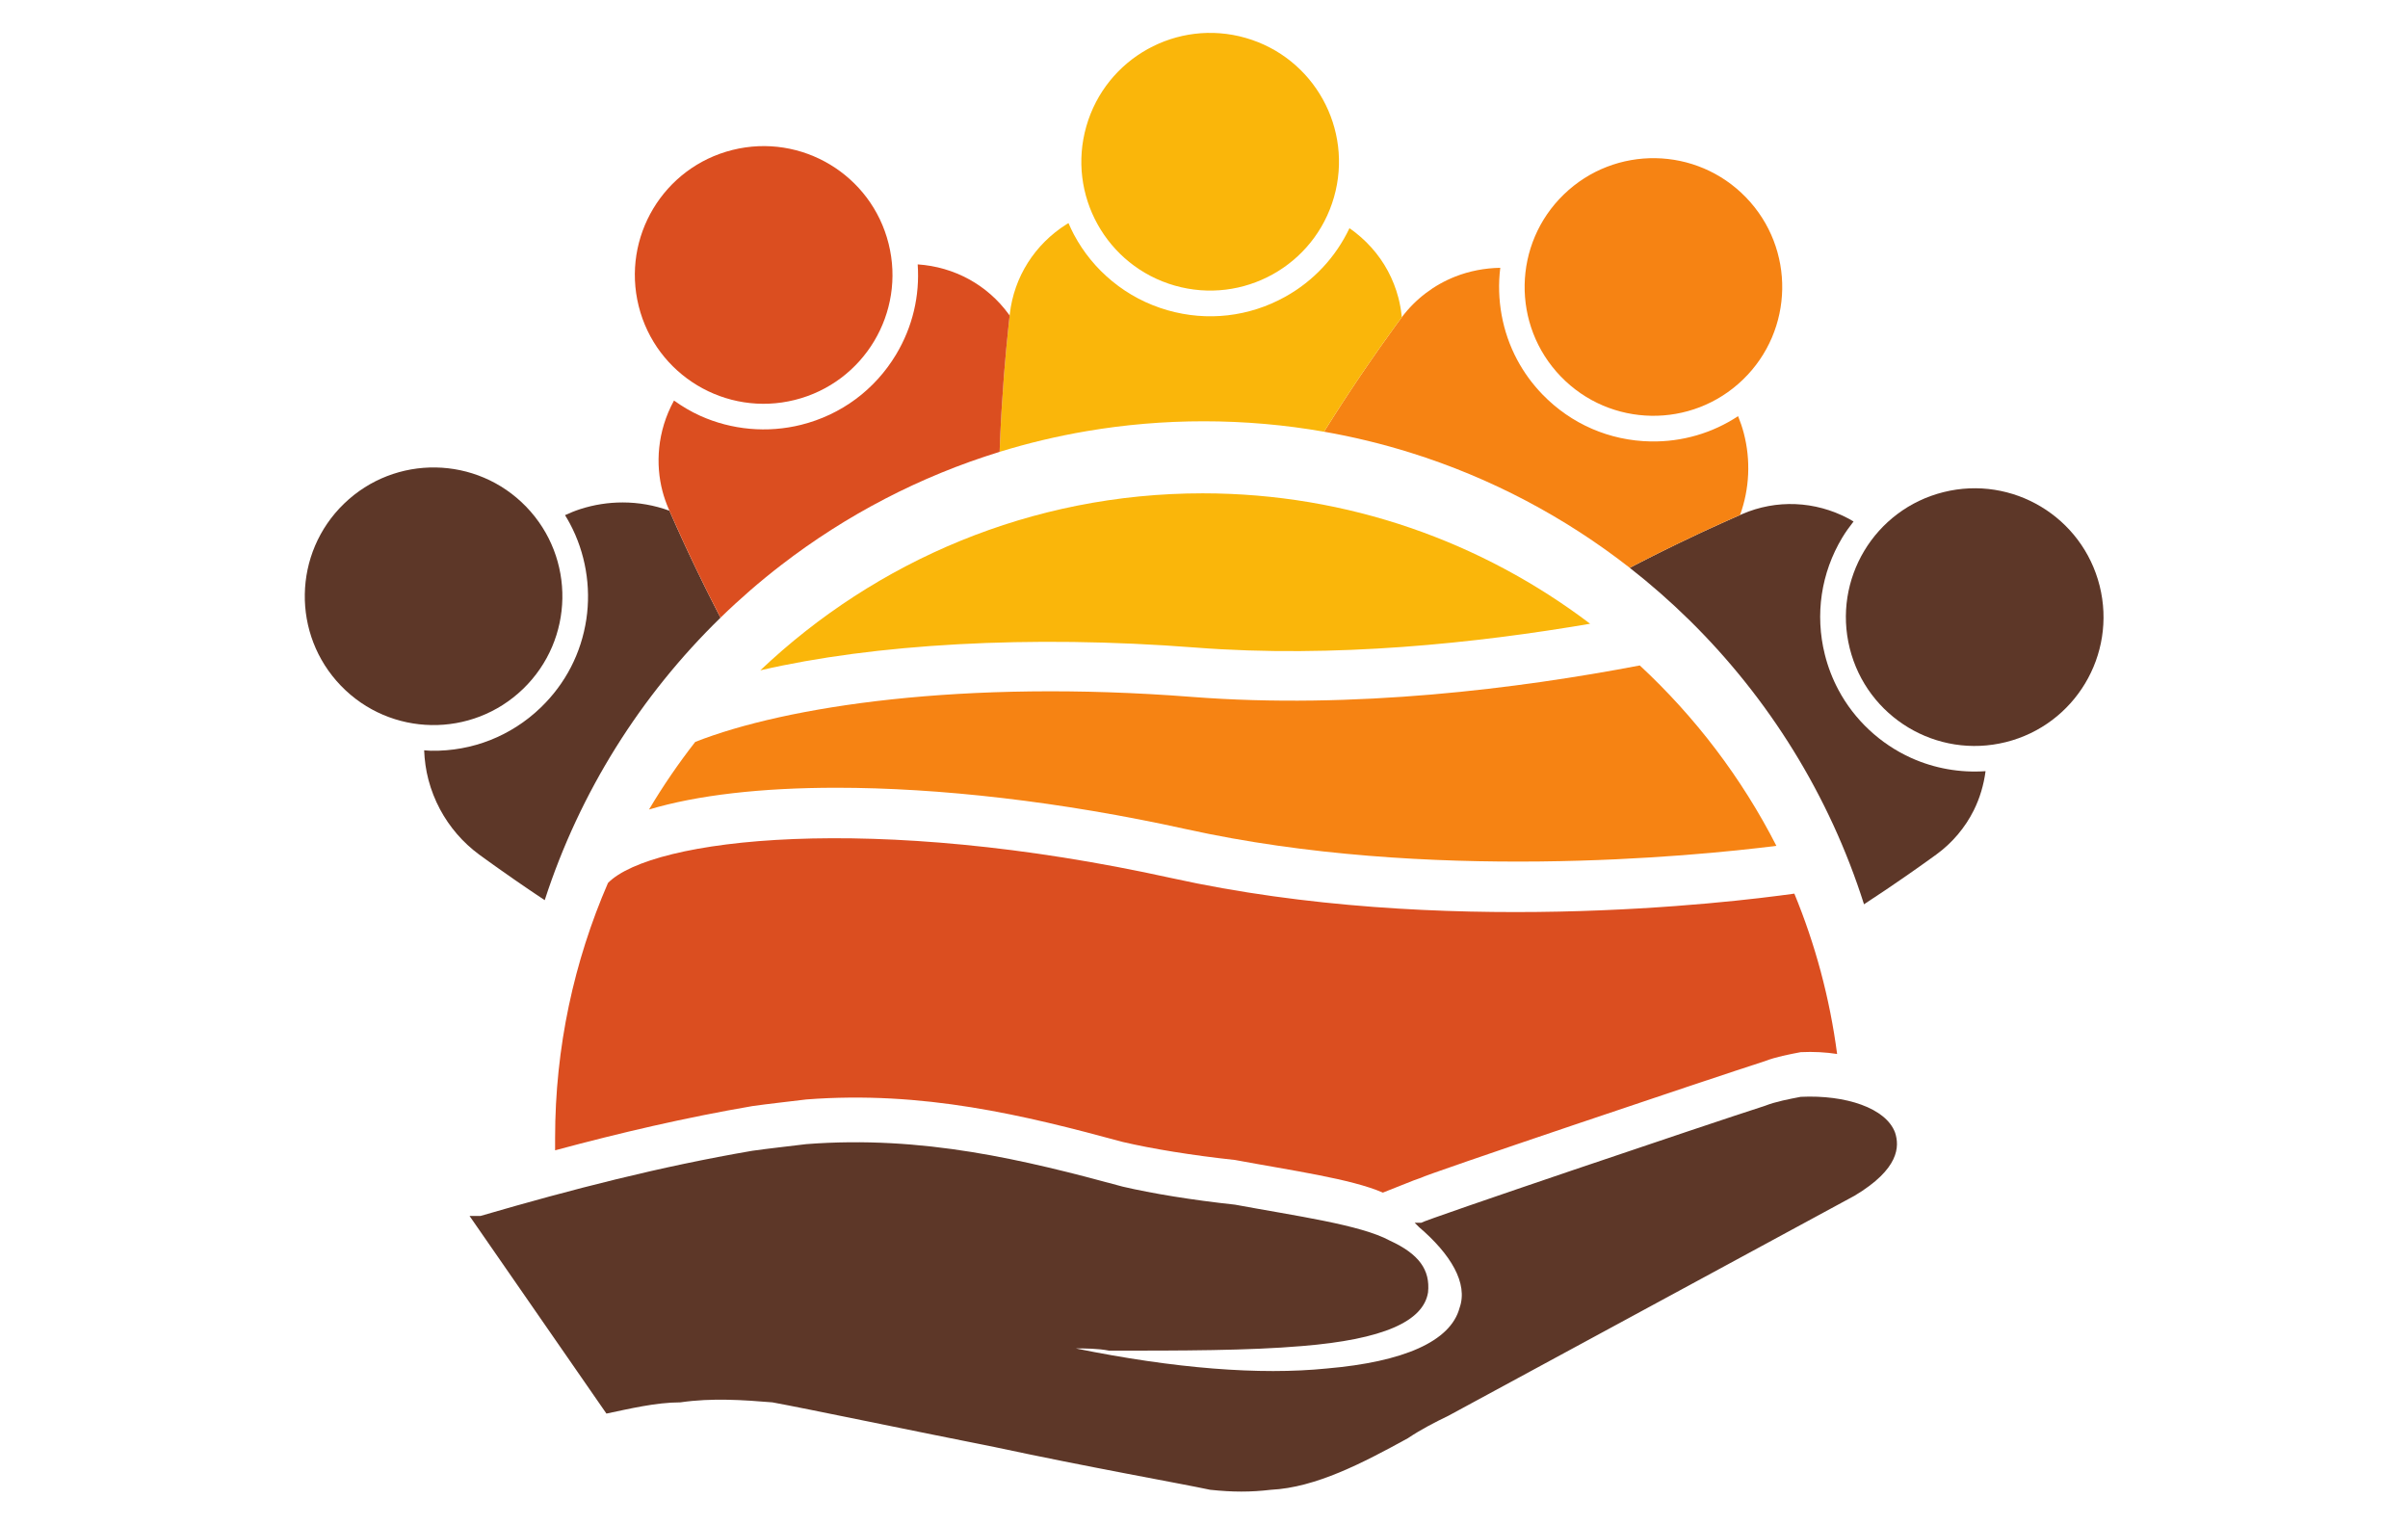 <?xml version="1.0" encoding="UTF-8" standalone="no"?>
<svg
   xmlns:dc="http://purl.org/dc/elements/1.1/"
   xmlns:cc="http://creativecommons.org/ns#"
   xmlns:rdf="http://www.w3.org/1999/02/22-rdf-syntax-ns#"
   xmlns:svg="http://www.w3.org/2000/svg"
   xmlns="http://www.w3.org/2000/svg"
   xmlns:sodipodi="http://sodipodi.sourceforge.net/DTD/sodipodi-0.dtd"
   xmlns:inkscape="http://www.inkscape.org/namespaces/inkscape"
   version="1.1"
   id="svg10"
   xml:space="preserve"
   width="669.711"
   height="424"
   viewBox="0 0 669.711 424"
   sodipodi:docname="LOGO PC LEY MARCO DE SUELOS.ai"
   inkscape:version="1.0.1 (3bc2e813f5, 2020-09-07)"><defs
     id="defs14"><clipPath
       clipPathUnits="userSpaceOnUse"
       id="clipPath26"><path
         d="M 0,318 H 502.283 V 0 H 0 Z"
         id="path24" /></clipPath></defs><sodipodi:namedview
     pagecolor="#ffffff"
     bordercolor="#666666"
     borderopacity="1"
     objecttolerance="10"
     gridtolerance="10"
     guidetolerance="10"
     inkscape:pageopacity="0"
     inkscape:pageshadow="2"
     inkscape:window-width="1920"
     inkscape:window-height="1017"
     id="namedview12"
     showgrid="false"
     inkscape:snap-page="true"
     inkscape:zoom="1.3632075"
     inkscape:cx="231.05604"
     inkscape:cy="212"
     inkscape:window-x="1358"
     inkscape:window-y="-8"
     inkscape:window-maximized="1"
     inkscape:current-layer="g22" /><g
     id="g18"
     inkscape:groupmode="layer"
     inkscape:label="LOGO PC LEY MARCO DE SUELOS"
     transform="matrix(1.333,0,0,-1.333,0,424)"><g
       id="g20"><g
         id="g22"
         clip-path="url(#clipPath26)"><g
           id="g120"
           transform="matrix(1.404,0,0,1.404,-105.293,-104.38)"><g
             id="g28"
             transform="translate(178.311,190.664)"><path
               d="m 0,0 c -2.494,-3.195 -4.791,-6.549 -6.871,-10.046 7.147,2.142 16.719,3.235 27.853,3.235 15.182,0 33.255,-2.023 52.02,-6.163 35.834,-7.906 75.141,-4.044 87.664,-2.471 C 155.509,-5.347 148.604,3.717 140.365,11.361 122.453,7.94 97.951,4.814 73.766,6.69 39.797,9.325 13.498,5.301 0,0"
               style="fill:#f68313;fill-opacity:1;fill-rule:nonzero;stroke:none"
               id="path30" /></g><g
             id="g32"
             transform="translate(311.297,208.221)"><path
               d="m 0,0 c -16.035,12.148 -35.98,19.379 -57.573,19.379 -25.428,0 -48.58,-10.021 -65.742,-26.301 16.806,3.892 39.919,5.305 64.663,3.385 C -38.017,-5.139 -16.777,-2.871 0,0"
               style="fill:#fab60a;fill-opacity:1;fill-rule:nonzero;stroke:none"
               id="path34" /></g><g
             id="g36"
             transform="translate(348,144.296)"><path
               d="m 0,0 c -1.094,8.319 -3.256,16.312 -6.356,23.826 -9.772,-1.374 -52.549,-6.514 -92.473,2.292 -44.653,9.852 -77.31,5.897 -83.825,-0.703 -5.046,-11.631 -7.86,-24.439 -7.86,-37.889 h 0.06 l -0.06,-0.002 v -1.837 c 9.759,2.625 19.348,4.86 29.311,6.571 2.326,0.332 5.334,0.655 8.014,0.986 17.339,1.335 32.349,-2.328 47.035,-6.315 4.32,-1.012 10.339,-1.998 16.681,-2.678 8.348,-1.554 17.277,-2.796 21.971,-4.848 l 4.615,1.83 1.046,0.371 c 0.329,0.353 42.758,14.65 51.096,17.329 1.671,0.652 3.664,1.015 5.336,1.339 C -3.521,0.364 -1.692,0.265 0,0"
               style="fill:#db4e20;fill-opacity:1;fill-rule:nonzero;stroke:none"
               id="path38" /></g><g
             id="g40"
             transform="translate(356.619,132.597)"><path
               d="m 0,0 v 0 c -1.338,3.666 -7.357,5.655 -14.026,5.332 -1.672,-0.325 -3.666,-0.688 -5.336,-1.34 -8.339,-2.679 -50.726,-17.013 -51.054,-17.366 H -71.4 l 0.657,-0.656 c 4.676,-3.994 7.328,-8.338 6.016,-12.003 -1.34,-5.005 -8.37,-8.015 -19.691,-8.995 -10.008,-1.017 -22.696,0 -37.352,2.979 1.31,0 3.304,0 4.973,-0.332 10.691,0 20.7,0 28.684,0.686 12.035,0.98 18.025,3.664 18.705,7.983 0.331,3.334 -1.335,5.688 -5.689,7.684 -4.316,2.353 -13.997,3.664 -22.995,5.338 -6.342,0.68 -12.36,1.666 -16.68,2.677 -14.686,3.989 -29.697,7.651 -47.035,6.317 -2.679,-0.332 -5.688,-0.655 -8.013,-0.987 -13.701,-2.352 -26.69,-5.687 -40.392,-9.681 h -1.637 l 20.343,-29.367 c 3.306,0.688 7.33,1.668 10.993,1.668 4.674,0.685 9.353,0.353 13.673,0 5.33,-0.98 19.691,-3.997 33.035,-6.644 14.031,-3.007 27.374,-5.36 32.018,-6.346 3.34,-0.356 6.018,-0.356 9.029,0 6.669,0.33 13.671,3.993 20.344,7.657 1.998,1.336 3.991,2.355 6.017,3.334 L -6.02,-9.356 C 0.654,-5.36 0.654,-2.028 0,0"
               style="fill:#5d3728;fill-opacity:1;fill-rule:nonzero;stroke:none"
               id="path42" /></g><g
             id="g44"
             transform="translate(350.442,223.414)"><path
               d="m 0,0 c -0.254,0.15 -0.507,0.302 -0.769,0.441 -4.953,2.622 -10.707,2.86 -15.786,0.657 L -16.865,0.961 -16.89,0.95 c -0.329,-0.143 -0.656,-0.288 -0.981,-0.432 l -0.269,-0.12 c -0.186,-0.082 -0.374,-0.164 -0.559,-0.248 -0.295,-0.13 -0.591,-0.263 -0.885,-0.396 -0.452,-0.204 -0.944,-0.428 -1.504,-0.684 l -0.511,-0.235 c -0.213,-0.099 -0.424,-0.196 -0.63,-0.291 -0.289,-0.134 -0.576,-0.269 -0.868,-0.405 -0.883,-0.414 -1.771,-0.836 -2.634,-1.252 -0.281,-0.135 -0.559,-0.27 -0.83,-0.401 -0.346,-0.17 -0.693,-0.338 -1.039,-0.507 l -0.661,-0.327 c -0.286,-0.141 -0.57,-0.283 -0.853,-0.425 -0.279,-0.138 -0.556,-0.277 -0.831,-0.416 l -0.836,-0.423 -0.868,-0.443 -0.82,-0.422 c -0.264,-0.136 -0.525,-0.272 -0.786,-0.408 3.097,-2.42 6.05,-5.011 8.849,-7.763 11.809,-11.614 20.828,-26.055 25.96,-42.228 0.022,0.015 0.046,0.03 0.067,0.044 0.994,0.648 1.988,1.309 2.956,1.96 0.195,0.131 0.392,0.263 0.585,0.393 0.847,0.572 1.714,1.166 2.646,1.813 0.165,0.113 0.332,0.23 0.498,0.346 l 0.028,0.021 c 0.22,0.153 0.439,0.306 0.658,0.46 0.421,0.294 0.854,0.599 1.284,0.907 0.205,0.145 0.409,0.289 0.613,0.436 0.146,0.103 0.293,0.209 0.438,0.314 0,0 0.481,0.346 0.699,0.504 l 0.298,0.216 c 2.339,1.702 4.257,3.967 5.544,6.55 0.902,1.808 1.484,3.786 1.75,5.814 -3.772,-0.261 -7.591,0.402 -11.055,1.967 -4.598,2.076 -8.437,5.664 -10.805,10.101 -0.885,1.657 -1.566,3.426 -2.024,5.259 -1.486,5.948 -0.566,12.119 2.589,17.376 C -1.17,-1.551 -0.599,-0.762 0,0"
               style="fill:#5d3728;fill-opacity:1;fill-rule:nonzero;stroke:none"
               id="path46" /></g><g
             id="g48"
             transform="translate(297.943,261.106)"><path
               d="m 0,0 c -2.308,-0.039 -4.578,-0.471 -6.69,-1.303 -3.163,-1.246 -5.905,-3.332 -7.943,-6.039 -0.033,-0.043 -0.066,-0.086 -0.098,-0.131 l -0.328,-0.445 c -0.162,-0.219 -0.321,-0.439 -0.481,-0.66 -0.685,-0.939 -1.375,-1.901 -2.053,-2.859 -0.124,-0.174 -0.248,-0.35 -0.372,-0.526 -0.1,-0.141 -0.198,-0.282 -0.293,-0.418 -0.462,-0.656 -0.923,-1.319 -1.368,-1.969 l -0.028,-0.039 c -0.125,-0.182 -0.249,-0.363 -0.373,-0.546 -0.29,-0.421 -0.571,-0.834 -0.834,-1.224 -0.148,-0.22 -0.296,-0.439 -0.443,-0.655 -0.438,-0.653 -0.878,-1.313 -1.342,-2.02 -0.252,-0.383 -0.504,-0.767 -0.752,-1.148 l -0.036,-0.053 c -0.101,-0.157 -0.205,-0.315 -0.305,-0.471 -0.159,-0.246 -0.319,-0.49 -0.475,-0.736 -0.14,-0.215 -0.276,-0.428 -0.412,-0.643 -0.408,-0.636 -0.811,-1.27 -1.193,-1.882 -0.123,-0.194 -0.246,-0.39 -0.368,-0.586 4.392,-0.768 8.687,-1.815 12.868,-3.123 11.935,-3.731 22.935,-9.579 32.563,-17.1 0.26,0.136 0.522,0.271 0.785,0.408 l 0.821,0.422 0.868,0.443 0.835,0.422 c 0.277,0.14 0.553,0.278 0.831,0.416 0.284,0.143 0.569,0.285 0.854,0.426 l 0.661,0.326 c 0.347,0.17 0.693,0.338 1.038,0.506 0.272,0.133 0.55,0.268 0.831,0.402 0.863,0.416 1.751,0.838 2.634,1.252 0.291,0.137 0.579,0.272 0.868,0.405 0.206,0.095 0.417,0.194 0.63,0.292 l 0.512,0.235 c 0.559,0.256 1.051,0.48 1.504,0.683 0.294,0.133 0.589,0.266 0.884,0.397 0.185,0.084 0.373,0.166 0.558,0.248 l 0.269,0.119 c 0.327,0.145 0.653,0.289 0.982,0.433 l 0.025,0.011 c 1.411,3.882 1.611,8.156 0.549,12.189 -0.224,0.85 -0.508,1.684 -0.84,2.498 -3.821,-2.516 -8.299,-3.836 -12.972,-3.756 -6.132,0.105 -11.853,2.59 -16.114,6.998 -1.487,1.537 -2.749,3.269 -3.75,5.146 C 0.291,-9.506 -0.581,-4.68 0,0"
               style="fill:#f68313;fill-opacity:1;fill-rule:nonzero;stroke:none"
               id="path50" /></g><g
             id="g52"
             transform="translate(283.309,253.764)"><path
               d="m 0,0 -0.025,0.252 c -0.097,0.907 -0.263,1.814 -0.495,2.694 -0.355,1.347 -0.872,2.661 -1.537,3.907 -1.355,2.538 -3.336,4.718 -5.718,6.378 -2.037,-4.292 -5.329,-7.848 -9.566,-10.2 -5.361,-2.974 -11.559,-3.683 -17.454,-1.997 -3.038,0.87 -5.81,2.323 -8.243,4.319 -2.344,1.923 -4.258,4.258 -5.689,6.94 -0.295,0.553 -0.554,1.121 -0.801,1.691 -0.084,-0.05 -0.172,-0.095 -0.255,-0.148 -4.753,-2.981 -7.84,-7.849 -8.469,-13.357 l -0.024,-0.225 -0.013,-0.109 c -0.027,-0.254 -0.056,-0.506 -0.083,-0.756 -0.02,-0.18 -0.067,-0.633 -0.067,-0.633 -0.247,-2.313 -0.464,-4.662 -0.651,-6.996 0,0 -0.041,-0.514 -0.054,-0.689 -0.113,-1.462 -0.214,-2.942 -0.301,-4.397 -0.021,-0.322 -0.039,-0.643 -0.057,-0.951 l -0.008,-0.147 c -0.012,-0.217 -0.025,-0.433 -0.036,-0.644 l -0.008,-0.149 c -0.014,-0.267 -0.028,-0.533 -0.042,-0.801 l -0.021,-0.427 -0.034,-0.741 c -0.013,-0.273 -0.025,-0.545 -0.037,-0.804 -0.014,-0.32 -0.027,-0.64 -0.039,-0.955 -0.016,-0.391 -0.029,-0.738 -0.04,-1.057 4.204,1.293 8.523,2.325 12.938,3.076 5.654,0.962 11.464,1.465 17.392,1.465 6.099,0 12.076,-0.531 17.884,-1.55 0.122,0.197 0.244,0.392 0.367,0.586 0.383,0.612 0.787,1.246 1.193,1.882 0.138,0.215 0.274,0.428 0.412,0.643 0.157,0.246 0.316,0.492 0.477,0.736 0.1,0.157 0.203,0.314 0.305,0.471 l 0.034,0.052 c 0.249,0.383 0.5,0.766 0.752,1.149 0.466,0.707 0.906,1.367 1.344,2.019 0.146,0.217 0.293,0.436 0.441,0.655 0.264,0.391 0.545,0.803 0.835,1.226 0.123,0.182 0.247,0.363 0.372,0.544 l 0.028,0.041 c 0.446,0.65 0.907,1.312 1.368,1.968 0.096,0.135 0.194,0.276 0.294,0.418 0.123,0.176 0.247,0.351 0.371,0.526 0.679,0.958 1.369,1.92 2.053,2.859 0.16,0.22 0.32,0.44 0.482,0.66 l 0.327,0.446 C -0.065,-0.086 -0.033,-0.043 0,0"
               style="fill:#fab60a;fill-opacity:1;fill-rule:nonzero;stroke:none"
               id="path54" /></g><g
             id="g56"
             transform="translate(182.065,209.117)"><path
               d="m 0,0 c -0.156,0.301 -0.31,0.6 -0.462,0.896 -0.079,0.152 -0.157,0.305 -0.235,0.458 -0.278,0.544 -0.507,0.993 -0.716,1.411 -0.108,0.214 -0.215,0.426 -0.322,0.639 l -0.008,0.017 c -0.1,0.198 -0.199,0.397 -0.297,0.597 -0.094,0.187 -0.187,0.374 -0.28,0.563 l -0.031,0.061 c -0.11,0.225 -0.221,0.45 -0.332,0.676 -0.275,0.56 -0.541,1.109 -0.744,1.529 -0.092,0.188 -0.183,0.38 -0.275,0.571 l -0.025,0.053 c -0.087,0.181 -0.179,0.374 -0.271,0.566 -0.121,0.252 -0.24,0.504 -0.36,0.758 -0.104,0.219 -0.205,0.437 -0.31,0.656 l -0.019,0.041 c -0.07,0.151 -0.14,0.301 -0.209,0.449 -0.088,0.186 -0.174,0.372 -0.26,0.558 l -0.014,0.028 c -0.116,0.25 -0.231,0.5 -0.346,0.75 -0.302,0.655 -0.595,1.299 -0.868,1.906 -0.133,0.294 -0.263,0.588 -0.396,0.883 l -0.008,0.018 c -0.117,0.261 -0.233,0.523 -0.349,0.785 -0.135,0.306 -0.271,0.613 -0.406,0.922 l -0.047,0.107 c -2.24,0.818 -4.595,1.229 -6.959,1.229 -2.109,0 -4.226,-0.326 -6.279,-0.985 -0.784,-0.251 -1.538,-0.564 -2.277,-0.902 0.252,-0.409 0.496,-0.823 0.722,-1.248 2.305,-4.316 3.174,-9.367 2.446,-14.221 -0.755,-5.027 -3.088,-9.553 -6.747,-13.09 -4.409,-4.261 -10.212,-6.55 -16.343,-6.447 -0.341,0.006 -0.675,0.047 -1.013,0.068 0.059,-1.474 0.259,-2.941 0.637,-4.377 0.401,-1.525 0.981,-3.002 1.723,-4.392 1.404,-2.631 3.403,-4.946 5.782,-6.699 l 0.07,-0.053 0.914,-0.659 c 0.149,-0.109 0.298,-0.216 0.448,-0.323 0.253,-0.182 0.507,-0.365 0.761,-0.545 0.27,-0.193 0.539,-0.385 0.809,-0.575 0.753,-0.534 1.501,-1.058 2.229,-1.562 l 0.4,-0.277 c 0.141,-0.098 0.526,-0.361 0.526,-0.361 0.238,-0.165 0.782,-0.536 0.782,-0.536 0.266,-0.181 0.532,-0.362 0.799,-0.543 0.209,-0.141 0.42,-0.283 0.63,-0.424 0.058,-0.039 0.118,-0.08 0.178,-0.119 0.183,-0.125 0.367,-0.246 0.55,-0.369 l 0.107,-0.071 c 0.193,-0.128 0.383,-0.255 0.573,-0.38 C -20.905,-25.877 -11.835,-11.526 0,0"
               style="fill:#5d3728;fill-opacity:1;fill-rule:nonzero;stroke:none"
               id="path58" /></g><g
             id="g60"
             transform="translate(225.033,254.018)"><path
               d="m 0,0 -0.135,0.186 c -3.178,4.37 -8.094,7.043 -13.53,7.41 0.328,-4.657 -0.754,-9.295 -3.207,-13.381 -3.155,-5.258 -8.169,-8.971 -14.117,-10.456 -4.992,-1.247 -10.322,-0.769 -15.004,1.345 -1.373,0.621 -2.667,1.39 -3.886,2.261 -2.535,-4.617 -2.746,-9.539 -1.711,-13.467 0.232,-0.882 0.533,-1.753 0.897,-2.589 l 0.134,-0.311 c 0.152,-0.342 0.303,-0.686 0.454,-1.029 2.221,-5.03 4.608,-9.987 7.138,-14.869 2.853,2.779 5.865,5.392 9.021,7.824 9.614,7.412 20.577,13.162 32.456,16.818 0.011,0.322 0.024,0.668 0.039,1.059 0.013,0.316 0.026,0.636 0.04,0.955 0.011,0.259 0.022,0.531 0.036,0.805 l 0.035,0.739 0.021,0.429 c 0.013,0.265 0.027,0.533 0.042,0.8 l 0.007,0.149 c 0.012,0.21 0.024,0.426 0.037,0.644 l 0.007,0.147 c 0.018,0.308 0.037,0.629 0.057,0.95 0.087,1.457 0.189,2.936 0.302,4.399 0.013,0.174 0.054,0.688 0.054,0.688 0.186,2.333 0.404,4.683 0.65,6.996 0,0 0.048,0.453 0.068,0.633 0.027,0.251 0.054,0.503 0.082,0.756 z"
               style="fill:#db4e20;fill-opacity:1;fill-rule:nonzero;stroke:none"
               id="path62" /></g><g
             id="g64"
             transform="translate(373.084,190.637)"><path
               d="M 0,0 C -10.255,-2.563 -20.646,3.674 -23.208,13.93 -25.77,24.186 -19.533,34.576 -9.277,37.139 0.979,39.701 11.368,33.463 13.932,23.207 16.492,12.953 10.256,2.562 0,0"
               style="fill:#5d3728;fill-opacity:1;fill-rule:nonzero;stroke:none"
               id="path66" /></g><g
             id="g68"
             transform="translate(334.005,244.495)"><path
               d="m 0,0 c -7.601,-7.346 -19.718,-7.142 -27.064,0.46 -7.346,7.602 -7.141,19.719 0.46,27.064 7.6,7.346 19.717,7.141 27.064,-0.461 C 7.807,19.463 7.601,7.347 0,0"
               style="fill:#f68313;fill-opacity:1;fill-rule:nonzero;stroke:none"
               id="path70" /></g><g
             id="g72"
             transform="translate(273.232,271.599)"><path
               d="m 0,0 c -2.909,-10.163 -13.506,-16.043 -23.668,-13.134 -10.162,2.909 -16.043,13.505 -13.134,23.668 2.909,10.163 13.506,16.043 23.668,13.134 C -2.971,20.759 2.909,10.162 0,0"
               style="fill:#fab60a;fill-opacity:1;fill-rule:nonzero;stroke:none"
               id="path74" /></g><g
             id="g76"
             transform="translate(207.048,264.684)"><path
               d="m 0,0 c 2.563,-10.254 -3.675,-20.646 -13.93,-23.207 -10.256,-2.563 -20.646,3.675 -23.208,13.93 -2.561,10.256 3.674,20.646 13.93,23.208 C -12.952,16.492 -2.562,10.256 0,0"
               style="fill:#db4e20;fill-opacity:1;fill-rule:nonzero;stroke:none"
               id="path78" /></g><g
             id="g80"
             transform="translate(153.19,225.605)"><path
               d="m 0,0 c 7.347,-7.601 7.141,-19.718 -0.46,-27.063 -7.601,-7.346 -19.717,-7.141 -27.064,0.459 -7.346,7.6 -7.14,19.717 0.46,27.064 C -19.463,7.806 -7.347,7.601 0,0"
               style="fill:#5d3728;fill-opacity:1;fill-rule:nonzero;stroke:none"
               id="path82" /></g></g></g></g></g></svg>
